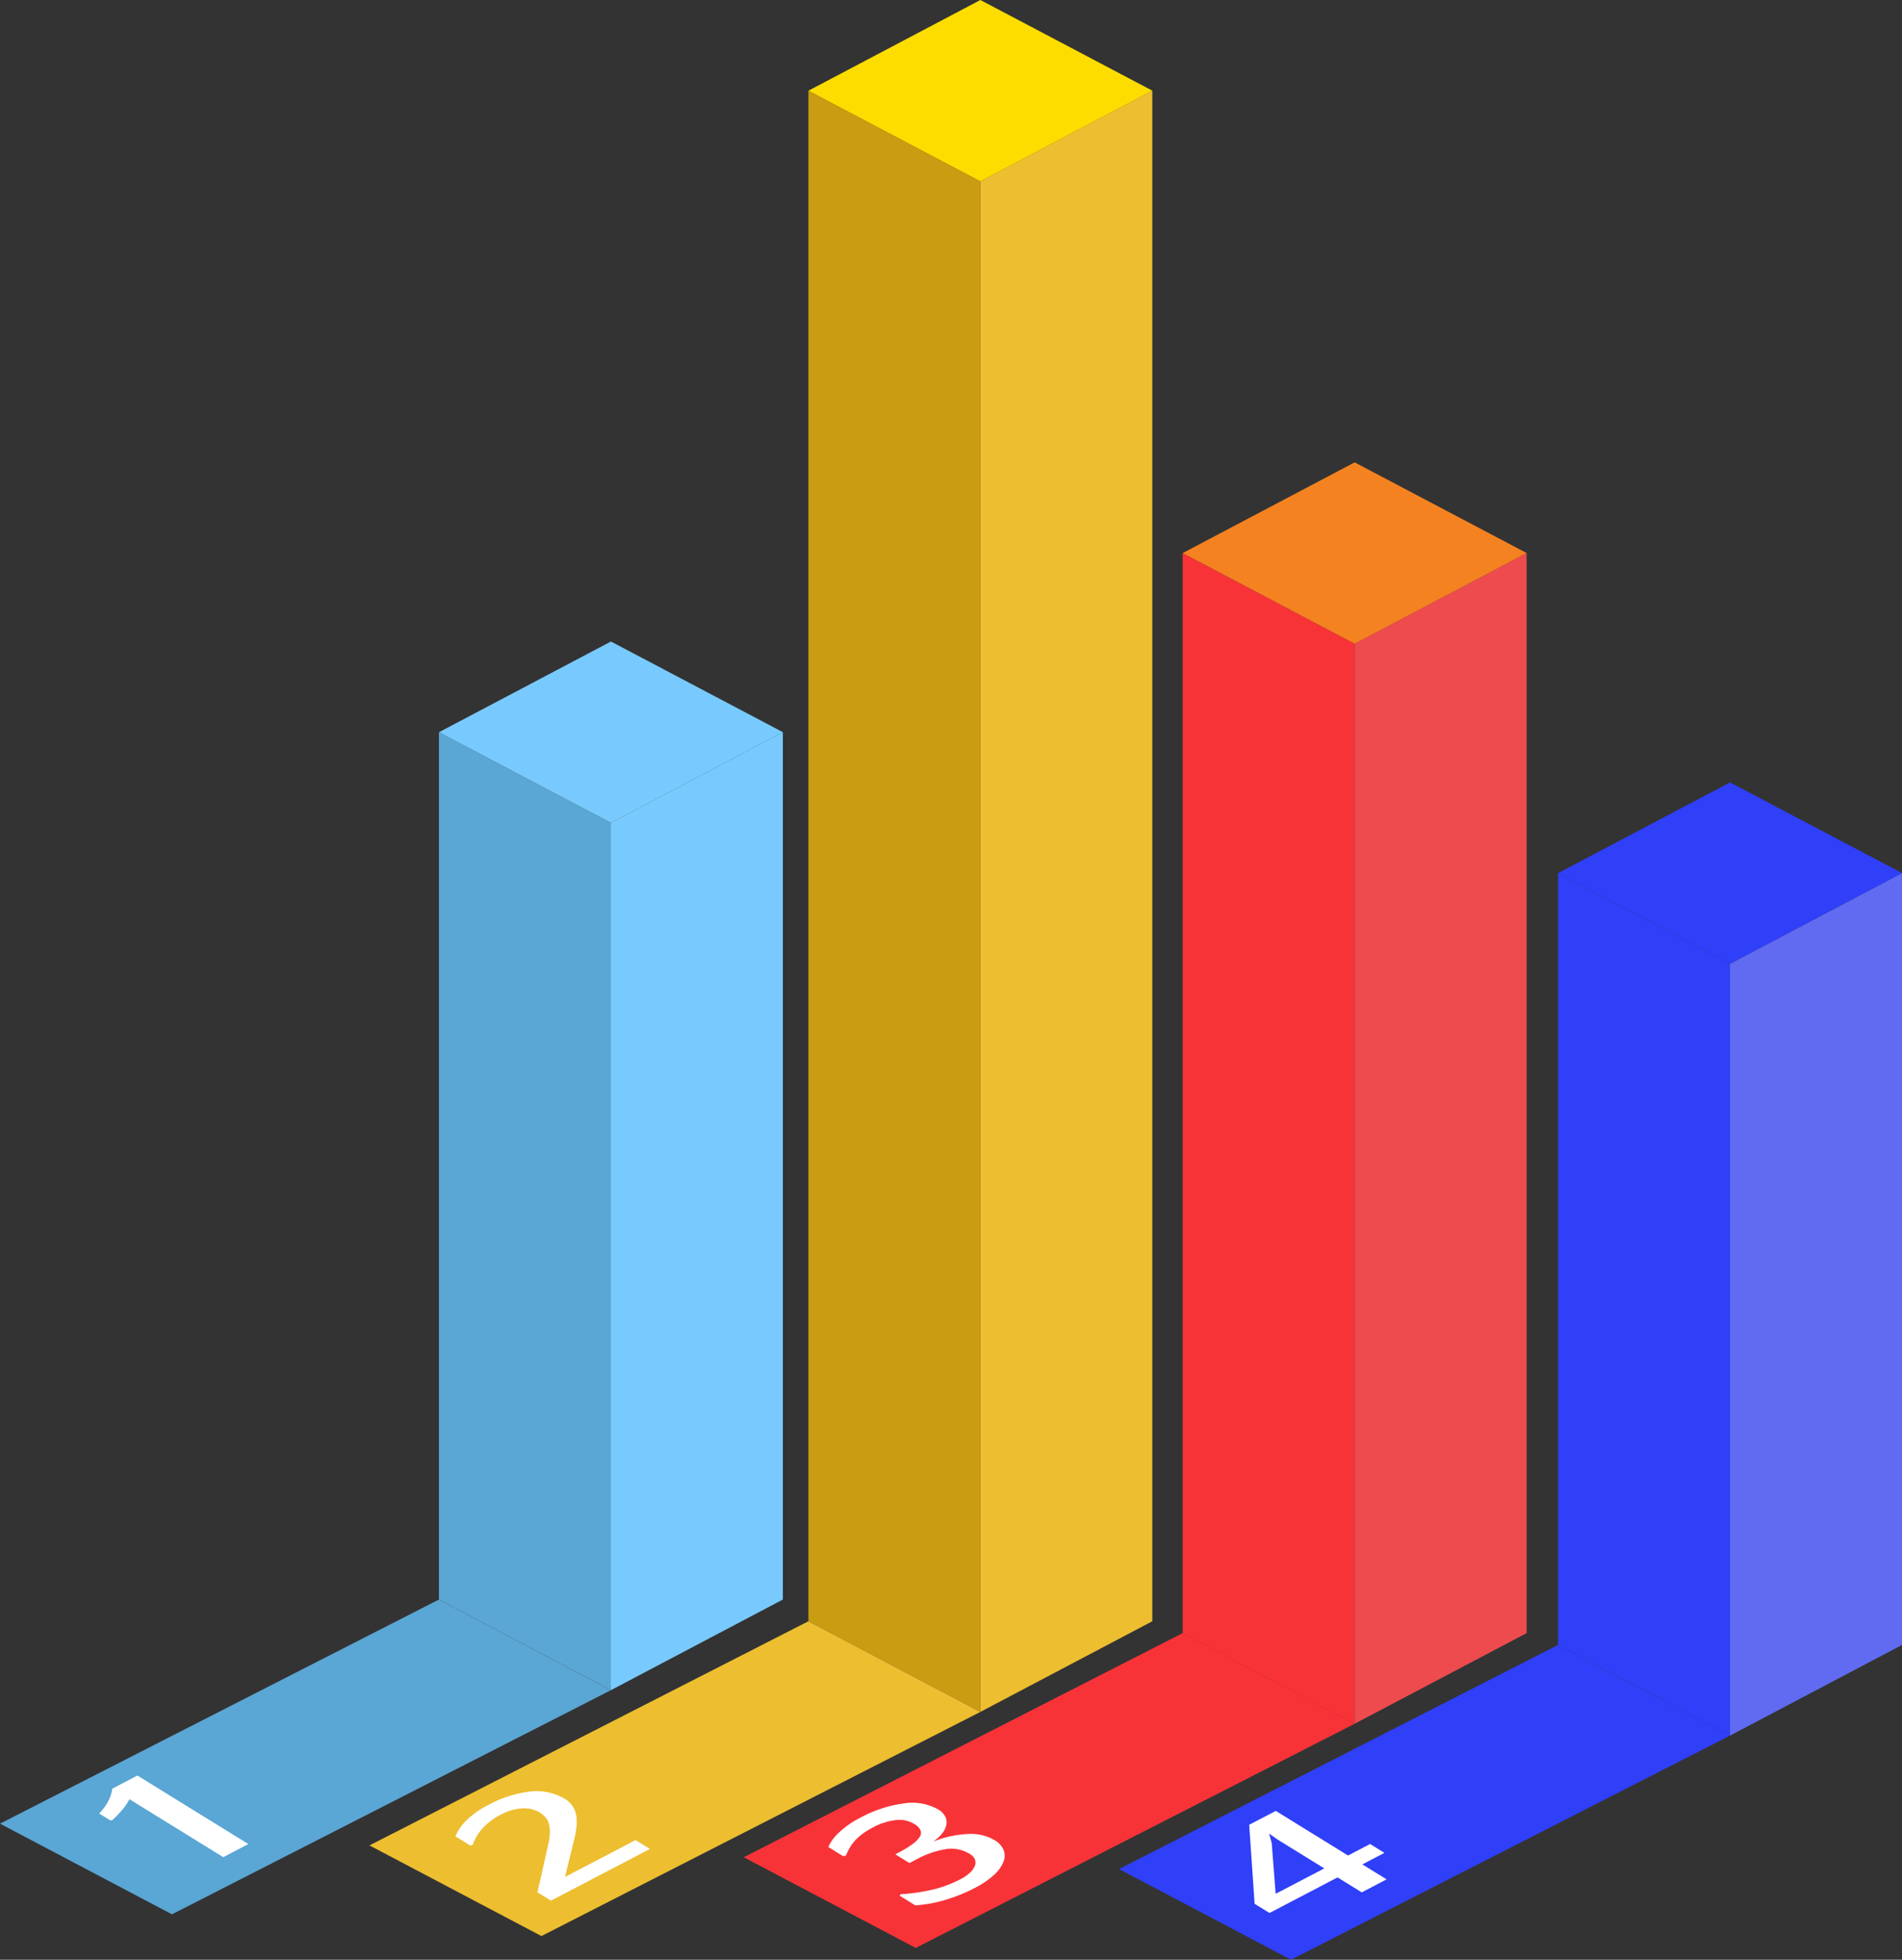 <svg xmlns="http://www.w3.org/2000/svg" width="107.282" height="110.529" viewBox="0 0 107.282 110.529"><rect x="0" y="0" width="107.282" height="110.529" fill="#333333" stroke="none"/><defs><style>.a{fill:#5aa6d5;}.b{fill:#78cafe;}.c{fill:#fff;}.d{fill:#c99c11;}.e{fill:#edbe30;}.f{fill:#fddd00;}.g{fill:#f83338;}.h{fill:#ee4b4f;}.i{fill:#f58220;}.j{fill:#303ff8;}.k{fill:#606bf1;}</style></defs><g transform="translate(-33.844 -41.426)"><g transform="translate(33.844 77.606)"><path class="a" d="M153.264,278.478l-9.7-5.113V224.448l9.7,5.112Z" transform="translate(-118.806 -219.332)"/><path class="b" d="M186.56,278.472l9.7-5.113V224.44l-9.7,5.114Z" transform="translate(-152.102 -219.326)"/><path class="a" d="M68.3,446.362l-9.7-5.113-24.756,12.64,9.7,5.113Z" transform="translate(-33.844 -387.215)"/><path class="b" d="M162.966,206.888l-9.7-5.114-9.7,5.116,9.7,5.112Z" transform="translate(-118.806 -201.773)"/><g transform="translate(5.59 63.958)"><path class="c" d="M59.411,487.707a.149.149,0,0,1-.2.032l-.59-.364a2.831,2.831,0,0,0,.515-.7,2.243,2.243,0,0,0,.229-.7l1.416-.74,6.256,3.864-1.415.74-5.286-3.265-.012.006a3.057,3.057,0,0,1-.394.583A6.16,6.16,0,0,1,59.411,487.707Z" transform="translate(-58.619 -485.233)"/></g></g><g transform="translate(54.683 41.426)"><g transform="translate(0 0)"><path class="d" d="M245.62,155.536l-9.7-5.113V64.1l9.7,5.113Z" transform="translate(-211.162 -58.984)"/><path class="e" d="M278.915,155.53l9.7-5.113V64.092l-9.7,5.114Z" transform="translate(-244.458 -58.978)"/><path class="e" d="M160.658,451.794l-9.7-5.113L126.2,459.322l9.7,5.113Z" transform="translate(-126.2 -355.242)"/><path class="f" d="M255.321,46.54l-9.7-5.114-9.7,5.116,9.7,5.113Z" transform="translate(-211.162 -41.426)"/></g><g transform="translate(4.85 101.024)"><path class="c" d="M148.686,492.148a.119.119,0,0,1-.087.064.142.142,0,0,1-.11-.016l-.792-.489a2.738,2.738,0,0,1,.633-.911,4.777,4.777,0,0,1,1.187-.841,6.578,6.578,0,0,1,2.391-.775,3.09,3.09,0,0,1,1.97.422,1.344,1.344,0,0,1,.438.421,1.391,1.391,0,0,1,.2.54,2.357,2.357,0,0,1,.007.623,5.179,5.179,0,0,1-.121.667l-.521,2.124.016.01,3.961-2.069.808.5-5.582,2.916-.76-.469.6-2.662a3.391,3.391,0,0,0,.1-.706,1.74,1.74,0,0,0-.06-.512.923.923,0,0,0-.2-.365,1.523,1.523,0,0,0-.323-.264,1.724,1.724,0,0,0-.959-.227,2.856,2.856,0,0,0-1.243.364,3.665,3.665,0,0,0-.965.712A2.656,2.656,0,0,0,148.686,492.148Z" transform="translate(-147.697 -489.162)"/></g></g><g transform="translate(75.794 67.502)"><g transform="translate(0 0)"><path class="g" d="M339.184,245.7l-9.7-5.112V179.669l9.7,5.112Z" transform="translate(-304.726 -174.553)"/><path class="h" d="M372.478,245.691l9.7-5.112V179.661l-9.7,5.114Z" transform="translate(-338.021 -174.547)"/><path class="g" d="M254.222,454.758l-9.7-5.112-24.756,12.64,9.7,5.113Z" transform="translate(-219.764 -383.614)"/><path class="i" d="M348.885,162.109l-9.7-5.114-9.7,5.116,9.7,5.112Z" transform="translate(-304.726 -156.994)"/></g><g transform="translate(4.773 75.613)"><path class="c" d="M245.087,497.247a10.492,10.492,0,0,0,1.823-.28,6.846,6.846,0,0,0,1.456-.558,2.448,2.448,0,0,0,.527-.358,1.109,1.109,0,0,0,.285-.384.494.494,0,0,0,.012-.37.678.678,0,0,0-.3-.322,2,2,0,0,0-1.289-.275,5.348,5.348,0,0,0-1.819.646l-.285.149-.8-.494.32-.167a6.035,6.035,0,0,0,.64-.4,1.648,1.648,0,0,0,.4-.39.418.418,0,0,0,.068-.381.807.807,0,0,0-.37-.378,1.607,1.607,0,0,0-1.074-.208,3.6,3.6,0,0,0-1.219.393,5.223,5.223,0,0,0-.516.306,3.093,3.093,0,0,0-.421.345,2.406,2.406,0,0,0-.336.41,3.016,3.016,0,0,0-.259.5.127.127,0,0,1-.1.064.161.161,0,0,1-.12-.016l-.792-.489a2.463,2.463,0,0,1,.57-.786,5.089,5.089,0,0,1,1.216-.856,7.119,7.119,0,0,1,2.481-.817,2.973,2.973,0,0,1,1.936.343,1.009,1.009,0,0,1,.386.388.72.72,0,0,1,.073.455,1.1,1.1,0,0,1-.217.477,2.111,2.111,0,0,1-.5.461l.016.01a6.039,6.039,0,0,1,1.88-.406,2.643,2.643,0,0,1,1.537.344,1.19,1.19,0,0,1,.5.534.9.9,0,0,1,.008.668,1.962,1.962,0,0,1-.524.744,4.848,4.848,0,0,1-1.108.754,9.253,9.253,0,0,1-1.663.671,7.421,7.421,0,0,1-1.687.305l-.841-.519q-.048-.03-.017-.069A.173.173,0,0,1,245.087,497.247Z" transform="translate(-240.92 -492.108)"/></g></g><g transform="translate(96.967 85.554)"><path class="j" d="M433.021,308.322l-9.7-5.113V259.678l9.7,5.112Z" transform="translate(-398.563 -254.562)"/><path class="k" d="M466.316,308.316l9.7-5.113V259.67l-9.7,5.114Z" transform="translate(-431.859 -254.555)"/><path class="j" d="M348.059,457.721l-9.7-5.113L313.6,465.248l9.7,5.113Z" transform="translate(-313.602 -403.961)"/><path class="j" d="M442.723,242.117l-9.7-5.114-9.7,5.116,9.7,5.112Z" transform="translate(-398.563 -237.003)"/><g transform="translate(7.338 58.006)"><path class="c" d="M347.271,499.841l-.841-.519-.305-4.457,1.5-.781L351.7,496.6l1.244-.65.808.5-1.244.65,1.366.844-1.4.734-1.366-.844Zm.345-1.1.016.01,2.728-1.425-2.611-1.613-.5-.347.146.532Z" transform="translate(-346.125 -494.083)"/></g></g></g></svg>